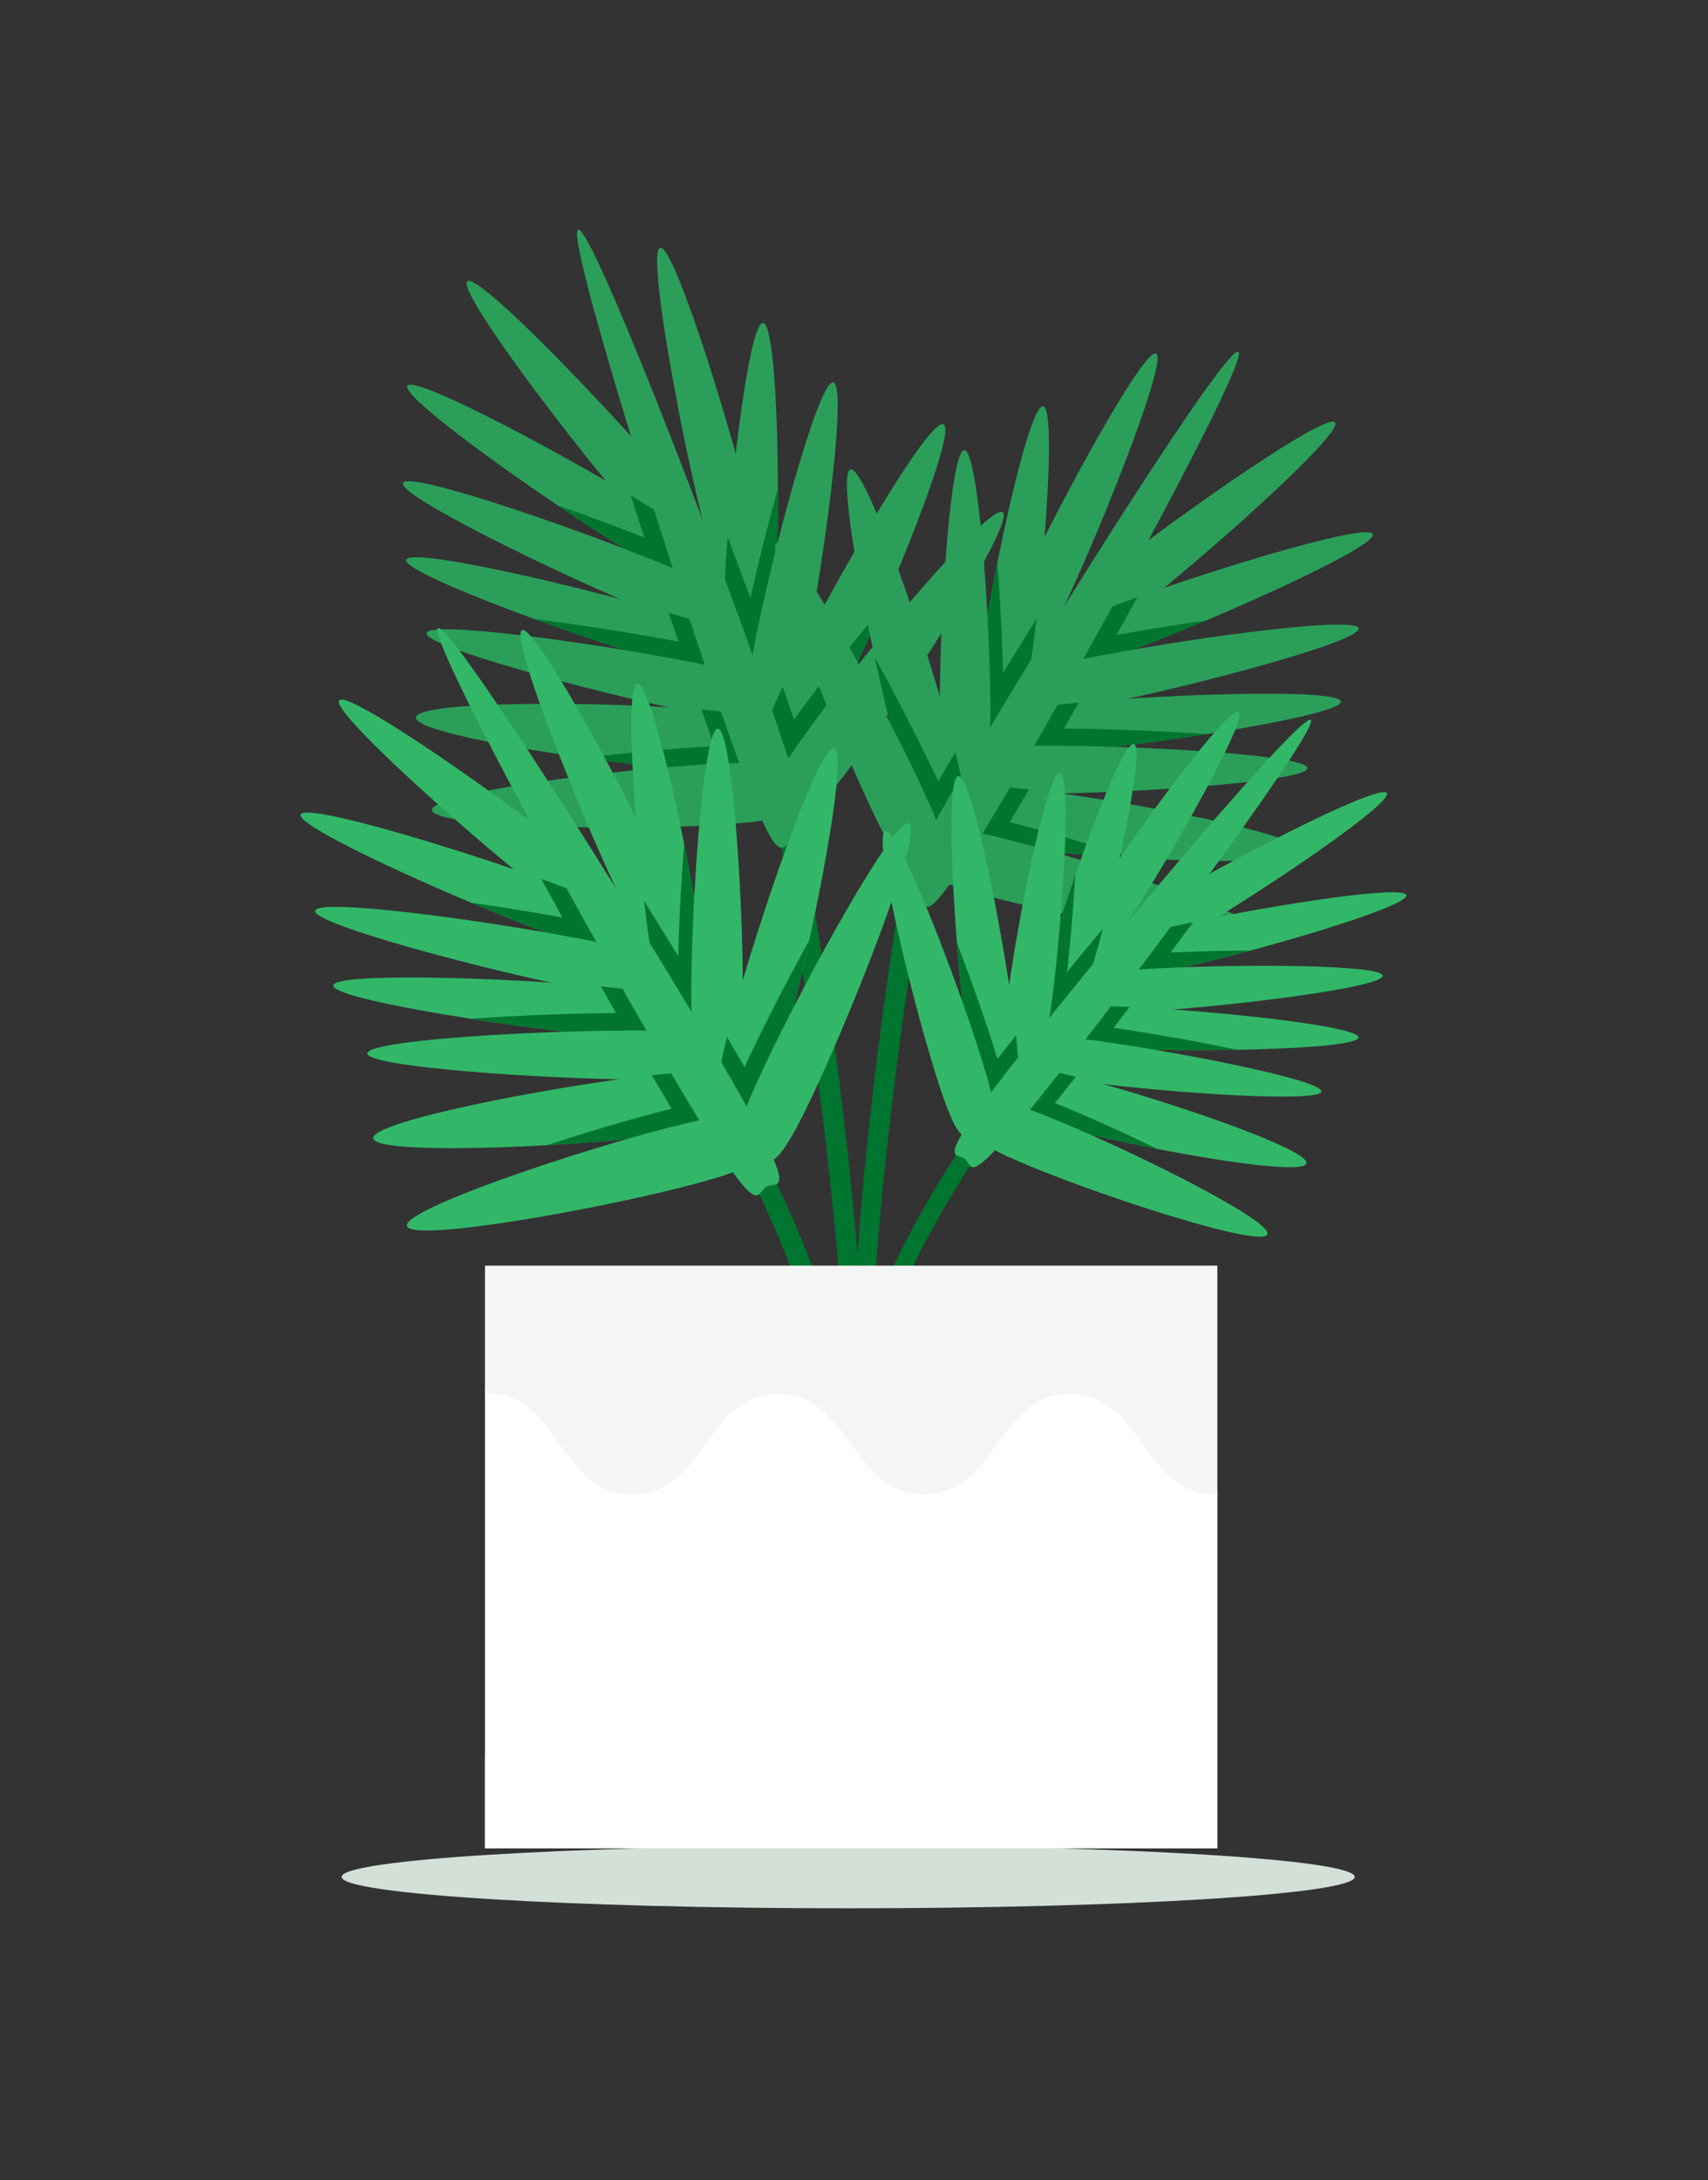 <svg width="254" height="324" viewBox="0 0 254 324" fill="none" xmlns="http://www.w3.org/2000/svg">
<rect x="0" y="0" width="254" height="324" fill="#333333" stroke="none"/>
<g clip-path="url(#clip0)">
<path d="M126.132 283.619C167.737 283.619 201.466 281.532 201.466 278.956C201.466 276.38 167.737 274.292 126.132 274.292C84.526 274.292 50.798 276.38 50.798 278.956C50.798 281.532 84.526 283.619 126.132 283.619Z" fill="#D3E0D7"/>
<path d="M126.253 197.727C126.424 197.743 126.607 197.669 126.793 197.494C127.555 196.778 128.084 194.644 127.974 192.726C127.901 191.437 126.086 160.675 118.277 118.844C117.968 117.187 117.146 116.819 116.441 118.023C115.736 119.227 115.415 121.545 115.725 123.201C123.368 164.141 125.198 195.013 125.216 195.32C125.298 196.769 125.722 197.678 126.253 197.727Z" fill="#00752F"/>
<path d="M129.123 192.671C128.954 192.687 128.776 192.614 128.593 192.443C127.847 191.741 127.33 189.651 127.437 187.774C127.508 186.512 129.285 156.39 136.932 115.43C137.235 113.808 138.04 113.447 138.73 114.627C139.42 115.805 139.734 118.075 139.431 119.696C131.948 159.784 130.155 190.013 130.138 190.313C130.057 191.732 129.642 192.623 129.123 192.671Z" fill="#00752F"/>
<g clip-path="url(#clip1)">
<path d="M92.821 74.718C93.589 75.616 94.29 76.42 94.928 77.134C101.999 85.046 101.623 82.262 103.021 81.067C104.548 79.764 107.607 80.843 98.348 70.001C95.927 67.168 92.905 63.801 89.734 60.396C80.769 50.77 70.612 40.839 69.486 41.8C67.959 43.103 83.562 63.876 92.821 74.718Z" fill="#2B9F5A"/>
<path d="M89.734 60.395C89.864 60.827 89.996 61.263 90.129 61.703C91.609 66.588 93.241 71.83 94.928 77.134C101.999 85.046 101.623 82.262 103.021 81.067C104.548 79.764 107.607 80.843 98.347 70.001C95.927 67.168 92.905 63.801 89.734 60.395Z" fill="#2B9F5A"/>
<path d="M82.91 75.105C86.462 77.501 89.923 79.754 92.856 81.567C94.546 82.612 95.972 83.456 97.175 84.132C104.605 88.292 103.596 85.97 104.505 84.502C104.662 84.249 104.866 84.037 105.059 83.833C106.183 82.659 107.016 81.783 96.678 75.389C95.782 74.835 94.828 74.255 93.826 73.659C81.284 66.154 61.566 55.76 60.586 57.341C59.787 58.635 71.779 67.583 82.91 75.105Z" fill="#2B9F5A"/>
<path d="M93.827 73.659C94.919 77.124 96.046 80.645 97.175 84.132C104.606 88.293 103.596 85.97 104.506 84.502C104.662 84.25 104.866 84.037 105.059 83.833C106.183 82.659 107.016 81.784 96.678 75.39C95.782 74.835 94.828 74.256 93.827 73.659Z" fill="#00752F"/>
<path d="M82.911 75.105C86.462 77.501 89.923 79.754 92.856 81.568C104.983 89.068 103.449 86.209 104.506 84.502C104.662 84.25 104.866 84.037 105.059 83.833C103.787 83.219 102.264 82.542 100.443 81.776C100.123 81.641 99.794 81.505 99.452 81.363C94.726 79.407 88.741 77.148 82.911 75.105Z" fill="#00752F"/>
<path d="M59.925 71.784C59.158 73.637 82.494 85.052 95.67 90.504C97.256 91.161 98.623 91.701 99.801 92.14C108.411 95.348 106.965 93.157 107.64 91.527C108.408 89.671 111.624 89.242 98.447 83.792C97.933 83.58 97.402 83.363 96.854 83.141C83.389 77.699 60.661 70.003 59.925 71.784Z" fill="#2B9F5A"/>
<path d="M98.447 83.792C97.933 83.58 97.402 83.363 96.854 83.141C97.835 86.178 98.824 89.197 99.801 92.14C108.411 95.348 106.964 93.157 107.64 91.527C108.408 89.671 111.624 89.242 98.447 83.792Z" fill="#2B9F5A"/>
<path d="M60.415 83.199C60.06 84.386 69.214 88.258 79.487 92.008C79.489 92.009 79.489 92.009 79.489 92.009C85.858 94.335 92.656 96.612 97.884 98.173C99.561 98.672 100.998 99.078 102.231 99.395C111.044 101.679 109.393 99.655 109.897 97.967C109.959 97.758 110.051 97.565 110.15 97.378C110.956 95.842 112.146 94.849 99.961 91.212C99.79 91.162 99.618 91.109 99.442 91.059C85.669 86.988 60.98 81.299 60.415 83.199Z" fill="#2B9F5A"/>
<path d="M99.961 91.212C99.789 91.161 99.618 91.109 99.442 91.059C100.387 93.92 101.323 96.716 102.231 99.395C111.044 101.679 109.393 99.654 109.897 97.967C109.959 97.758 110.051 97.565 110.149 97.378C110.956 95.842 112.146 94.849 99.961 91.212Z" fill="#00752F"/>
<path d="M79.489 92.009C85.858 94.335 92.656 96.613 97.884 98.173C111.549 102.251 109.322 99.89 109.897 97.967C109.959 97.758 110.051 97.565 110.15 97.378C108.527 96.943 106.52 96.484 104.066 95.984C97.049 94.555 87.493 93.011 79.489 92.009Z" fill="#00752F"/>
<path d="M63.438 94.095C63.038 96.061 88.119 102.832 102.091 105.678C102.978 105.858 103.797 106.018 104.556 106.16C115.767 108.254 113.665 106.245 114.038 104.404C114.438 102.438 117.516 101.406 103.541 98.56C102.989 98.448 102.419 98.333 101.833 98.22C87.577 95.438 63.825 92.207 63.438 94.095Z" fill="#2B9F5A"/>
<path d="M101.832 98.22C102.772 101 103.685 103.664 104.555 106.16C115.767 108.254 113.664 106.245 114.038 104.404C114.438 102.438 117.515 101.406 103.541 98.56C102.989 98.448 102.419 98.333 101.832 98.22Z" fill="#2B9F5A"/>
<path d="M61.852 106.637C61.715 108.365 74.349 110.879 86.996 112.647C92.622 113.436 98.248 114.078 102.755 114.435C104.654 114.585 106.26 114.68 107.619 114.724C116.5 115.002 114.798 113.124 114.865 111.017C114.865 110.96 114.868 110.905 114.873 110.847C115.067 108.4 117.996 106.626 104.312 105.461C104.039 105.438 103.759 105.415 103.472 105.393C88.833 104.229 62.051 104.139 61.852 106.637Z" fill="#2B9F5A"/>
<path d="M104.312 105.461C104.487 105.964 104.658 106.458 104.83 106.946C105.88 109.948 106.803 112.52 107.619 114.723C116.5 115.002 114.799 113.124 114.865 111.017C114.865 110.96 114.868 110.904 114.873 110.847C115.067 108.4 117.997 106.626 104.312 105.461Z" fill="#00752F"/>
<path d="M86.996 112.647C92.622 113.436 98.248 114.078 102.755 114.435C117.063 115.572 114.788 113.446 114.865 111.017C112.731 110.729 109.666 110.721 105.184 110.967C99.912 111.257 93.331 111.872 86.996 112.647Z" fill="#00752F"/>
<path d="M64.247 120.396C64.385 122.898 91.161 123.457 105.828 122.649C107.7 122.546 109.284 122.426 110.623 122.289C119.771 121.354 117.474 119.655 117.354 117.472C117.224 115.081 119.754 112.978 107.171 113.501C106.59 113.527 105.977 113.556 105.328 113.592C90.664 114.399 64.109 117.894 64.247 120.396Z" fill="#2B9F5A"/>
<path d="M107.171 113.502C108.586 117.368 109.701 120.2 110.623 122.29C119.771 121.354 117.474 119.655 117.353 117.472C117.223 115.081 119.754 112.979 107.171 113.502Z" fill="#2B9F5A"/>
<path d="M100.841 60.548C101.962 66.328 103.228 72.149 104.362 76.703C107.805 90.541 108.705 87.423 110.651 86.937C110.734 86.917 110.82 86.901 110.904 86.89C112.781 86.625 114.706 88.19 111.411 74.949C107.968 61.111 100.131 36.342 98.185 36.827C96.879 37.153 98.556 48.761 100.841 60.548Z" fill="#2B9F5A"/>
<path d="M110.651 86.937C110.734 86.917 110.82 86.901 110.903 86.89C107.668 78.136 104.118 68.835 100.841 60.548C101.962 66.328 103.227 72.15 104.362 76.703C107.805 90.541 108.705 87.423 110.651 86.937Z" fill="#2B9F5A"/>
<path d="M108.204 79.79C108.129 80.749 108.061 81.688 107.999 82.601C107.905 83.987 107.827 85.308 107.767 86.539C107.238 97.416 108.283 98.04 109.787 97.879C109.959 97.862 110.138 97.834 110.322 97.808C110.559 97.776 110.805 97.75 111.052 97.762C112.03 97.809 112.891 98.431 113.601 97.725C113.86 97.468 114.101 97.036 114.318 96.334C114.795 94.799 115.166 91.979 115.411 86.912C115.576 83.506 115.671 79.405 115.685 75.16C115.686 75.158 115.686 75.158 115.687 75.156C115.689 74.317 115.69 73.471 115.686 72.625C115.642 60.483 114.956 48.07 113.471 47.996C111.674 47.91 109.286 65.948 108.204 79.79Z" fill="#2B9F5A"/>
<path d="M115.686 72.625C113.929 78.915 112.143 86.144 110.912 91.998C110.789 92.587 110.671 93.16 110.56 93.714L110.52 93.914C110.491 94.06 110.462 94.203 110.435 94.346C110.181 95.63 109.965 96.805 109.787 97.879C109.959 97.862 110.138 97.834 110.322 97.808C110.559 97.776 110.805 97.75 111.052 97.762C112.03 97.809 112.891 98.431 113.601 97.725C113.861 97.468 114.101 97.036 114.318 96.334C114.795 94.799 115.166 91.979 115.411 86.912C115.576 83.507 115.671 79.405 115.685 75.16C115.686 75.158 115.686 75.158 115.687 75.156C115.689 74.317 115.69 73.471 115.686 72.625Z" fill="#00752F"/>
<path d="M108.204 79.789C108.129 80.749 108.061 81.688 107.999 82.601C107.905 83.987 107.827 85.307 107.767 86.539C107.178 98.665 108.543 98.048 110.322 97.808C110.559 97.776 110.805 97.75 111.052 97.762C112.03 97.809 112.892 98.431 113.601 97.725C113.861 97.468 114.101 97.036 114.318 96.334C112.417 91.08 110.34 85.457 108.204 79.789Z" fill="#00752F"/>
<path d="M112.891 92.414C112.768 92.996 112.652 93.564 112.542 94.112C112.501 94.319 112.459 94.522 112.422 94.722C110.546 104.273 111.28 105.454 112.621 105.609C113.077 105.66 113.607 105.594 114.125 105.698C115.02 105.877 115.742 106.536 116.494 106.142C116.796 105.982 117.101 105.654 117.426 105.054C118.159 103.691 118.982 100.936 120.047 95.615C120.514 93.293 120.994 90.635 121.46 87.824C123.708 74.293 125.63 57.189 123.913 56.844C121.926 56.446 115.775 78.694 112.891 92.414Z" fill="#2B9F5A"/>
<path d="M112.891 92.414C112.768 92.996 112.652 93.564 112.542 94.112C112.501 94.319 112.459 94.522 112.422 94.722C109.908 107.531 112.084 105.288 114.125 105.698C115.02 105.877 115.742 106.536 116.494 106.142C116.796 105.982 117.101 105.654 117.426 105.054C116.061 101.161 114.526 96.886 112.891 92.414Z" fill="#2B9F5A"/>
<path d="M114.476 112.248C114.91 112.389 115.411 112.477 115.867 112.702C117.222 113.369 117.86 115.074 119.944 112.552C121.097 111.152 122.694 108.458 125.102 103.571C126.959 99.799 129.105 95.113 131.198 90.282C136.709 77.554 141.843 63.81 140.317 63.057C138.21 62.019 124.226 86.105 117.474 99.816C117.079 100.617 116.719 101.365 116.389 102.064C112.297 110.73 113.021 111.781 114.476 112.248Z" fill="#2B9F5A"/>
<path d="M116.39 102.064C112.297 110.73 113.021 111.781 114.476 112.249C114.91 112.39 115.411 112.478 115.867 112.702C117.222 113.369 117.86 115.075 119.944 112.552C119.095 109.905 118.013 106.703 116.65 102.81C116.564 102.563 116.477 102.314 116.39 102.064Z" fill="#00752F"/>
<path d="M114.476 112.249C114.91 112.39 115.411 112.478 115.867 112.702C117.972 113.74 118.349 117.281 125.102 103.571C126.959 99.799 129.105 95.113 131.198 90.282C126.71 95.634 122.1 101.452 118.665 106.133C116.812 108.658 115.453 110.646 114.476 112.249Z" fill="#00752F"/>
<path d="M117.026 119.845C118.363 120.827 118.609 122.91 121.958 119.478C123.259 118.148 125.023 115.99 127.5 112.618C136.361 100.545 150.971 77.495 149.116 76.132C147.261 74.77 129.646 95.617 120.785 107.688C120.172 108.524 119.615 109.296 119.112 110.01C112.367 119.595 115.301 118.58 117.026 119.845Z" fill="#2B9F5A"/>
<path d="M119.112 110.01C112.367 119.595 115.301 118.58 117.026 119.845C118.363 120.827 118.609 122.909 121.958 119.478C121.418 117.248 120.511 114.218 119.112 110.01Z" fill="#2B9F5A"/>
<path d="M107.312 106.078C116.095 131.18 115.9 125.7 117.794 125.037C119.687 124.374 122.952 128.781 114.169 103.679C105.386 78.577 87.88 33.472 85.987 34.134C84.093 34.797 98.528 80.976 107.312 106.078Z" fill="#2B9F5A"/>
</g>
<g clip-path="url(#clip2)">
<path d="M169.887 89.974C168.979 90.691 168.153 91.33 167.405 91.895C159.111 98.155 160.001 95.552 158.885 94.139C157.665 92.598 154.521 93.055 165.472 84.395C168.335 82.132 171.877 79.471 175.568 76.801C186.005 69.254 197.646 61.64 198.545 62.776C199.765 64.318 180.838 81.314 169.887 89.974Z" fill="#2B9F5A"/>
<path d="M175.569 76.801C175.362 77.191 175.152 77.584 174.941 77.981C172.593 82.394 170.032 87.121 167.405 91.895C159.112 98.155 160.001 95.552 158.885 94.139C157.665 92.598 154.521 93.055 165.473 84.395C168.335 82.132 171.877 79.471 175.569 76.801Z" fill="#2B9F5A"/>
<path d="M179.334 92.225C175.468 93.853 171.716 95.362 168.555 96.547C166.733 97.231 165.203 97.771 163.92 98.192C155.992 100.78 157.403 98.74 156.807 97.157C156.705 96.885 156.549 96.642 156.403 96.41C155.546 95.069 154.911 94.07 166.055 89.888C167.021 89.525 168.047 89.149 169.122 88.766C182.594 83.935 203.507 77.689 204.148 79.394C204.67 80.788 191.454 87.11 179.334 92.225Z" fill="#2B9F5A"/>
<path d="M169.122 88.766C167.415 91.887 165.666 95.056 163.92 98.192C155.992 100.78 157.403 98.74 156.807 97.157C156.705 96.885 156.549 96.642 156.402 96.41C155.545 95.069 154.911 94.07 166.055 89.888C167.021 89.525 168.047 89.149 169.122 88.766Z" fill="#00752F"/>
<path d="M179.334 92.225C175.468 93.853 171.716 95.362 168.555 96.547C155.482 101.453 157.498 98.997 156.807 97.157C156.705 96.885 156.549 96.642 156.402 96.41C157.741 96.061 159.332 95.7 161.227 95.309C161.56 95.24 161.902 95.172 162.257 95.1C167.168 94.117 173.346 93.082 179.334 92.225Z" fill="#00752F"/>
<path d="M202.045 93.393C202.43 95.319 177.848 101.86 164.157 104.599C162.509 104.929 161.093 105.189 159.879 105.387C150.999 106.836 152.804 105.006 152.464 103.311C152.079 101.383 149.07 100.361 162.762 97.624C163.296 97.518 163.848 97.41 164.415 97.301C178.383 94.626 201.675 91.543 202.045 93.393Z" fill="#2B9F5A"/>
<path d="M162.762 97.624C163.296 97.518 163.847 97.41 164.415 97.301C162.897 100.032 161.375 102.745 159.879 105.387C150.999 106.836 152.804 105.006 152.464 103.311C152.078 101.384 149.07 100.361 162.762 97.624Z" fill="#2B9F5A"/>
<path d="M199.41 104.266C199.525 105.473 189.998 107.458 179.418 109.112C179.416 109.113 179.416 109.113 179.416 109.113C172.856 110.139 165.894 111.038 160.576 111.546C158.871 111.708 157.413 111.824 156.168 111.895C147.269 112.418 149.239 110.787 149.074 109.07C149.055 108.858 149.003 108.655 148.944 108.457C148.46 106.828 147.505 105.649 159.9 104.465C160.075 104.449 160.249 104.431 160.428 104.417C174.431 103.117 199.227 102.333 199.41 104.266Z" fill="#2B9F5A"/>
<path d="M159.901 104.465C160.075 104.449 160.25 104.431 160.429 104.417C158.978 106.986 157.549 109.494 156.169 111.895C147.269 112.418 149.239 110.787 149.075 109.07C149.055 108.858 149.003 108.654 148.944 108.456C148.46 106.828 147.505 105.648 159.901 104.465Z" fill="#00752F"/>
<path d="M179.416 109.113C172.856 110.139 165.894 111.038 160.575 111.546C146.675 112.873 149.262 111.027 149.074 109.07C149.055 108.858 149.003 108.654 148.944 108.457C150.584 108.346 152.599 108.286 155.052 108.271C162.064 108.229 171.537 108.558 179.416 109.113Z" fill="#00752F"/>
<path d="M194.439 114.16C194.45 116.125 169.073 117.873 155.111 117.957C154.225 117.963 153.408 117.961 152.652 117.953C141.485 117.839 143.886 116.308 143.876 114.469C143.865 112.504 141.104 110.93 155.068 110.845C155.619 110.842 156.189 110.84 156.773 110.843C170.996 110.873 194.426 112.273 194.439 114.16Z" fill="#2B9F5A"/>
<path d="M156.774 110.843C155.344 113.335 153.962 115.72 152.653 117.953C141.485 117.839 143.886 116.308 143.876 114.469C143.865 112.504 141.104 110.929 155.068 110.845C155.62 110.842 156.189 110.84 156.774 110.843Z" fill="#2B9F5A"/>
<path d="M193.584 126.509C193.388 128.195 180.775 128.215 168.29 127.515C162.736 127.206 157.21 126.756 152.813 126.244C150.96 126.029 149.399 125.815 148.086 125.599C139.502 124.183 141.492 122.701 141.828 120.665C141.839 120.61 141.846 120.556 141.852 120.5C142.13 118.112 139.652 115.852 153.019 117.328C153.285 117.358 153.559 117.388 153.838 117.422C168.122 119.08 193.867 124.072 193.584 126.509Z" fill="#2B9F5A"/>
<path d="M153.019 117.328C152.756 117.778 152.497 118.22 152.24 118.657C150.661 121.342 149.288 123.637 148.086 125.599C139.502 124.183 141.492 122.701 141.828 120.664C141.839 120.61 141.846 120.556 141.852 120.5C142.13 118.112 139.652 115.852 153.019 117.328Z" fill="#00752F"/>
<path d="M168.29 127.515C162.737 127.206 157.21 126.755 152.813 126.244C138.853 124.624 141.441 123.012 141.828 120.664C143.932 120.792 146.879 121.366 151.137 122.452C156.147 123.731 162.352 125.569 168.29 127.515Z" fill="#00752F"/>
<path d="M188.675 139.272C188.068 141.65 162.24 137.11 148.304 133.552C146.524 133.099 145.025 132.682 143.766 132.298C135.155 129.664 137.683 128.467 138.213 126.393C138.791 124.121 136.759 121.622 148.748 124.51C149.301 124.644 149.885 124.789 150.501 124.947C164.435 128.503 189.281 136.896 188.675 139.272Z" fill="#2B9F5A"/>
<path d="M148.748 124.51C146.656 127.956 145.047 130.465 143.766 132.298C135.155 129.664 137.683 128.467 138.213 126.393C138.791 124.121 136.759 121.622 148.748 124.51Z" fill="#2B9F5A"/>
<path d="M164.869 74.841C162.697 80.181 160.377 85.533 158.424 89.692C152.493 102.333 152.219 99.167 150.442 98.331C150.366 98.296 150.287 98.264 150.208 98.238C148.455 97.628 146.309 98.766 151.985 86.671C157.916 74.03 170.142 51.722 171.919 52.558C173.112 53.118 169.3 63.951 164.869 74.841Z" fill="#2B9F5A"/>
<path d="M150.442 98.332C150.366 98.297 150.287 98.265 150.209 98.239C154.977 90.442 160.15 82.181 164.87 74.841C162.697 80.181 160.378 85.534 158.424 89.692C152.493 102.333 152.22 99.167 150.442 98.332Z" fill="#2B9F5A"/>
<path d="M154.148 91.929C154.038 92.865 153.925 93.78 153.812 94.669C153.639 96.018 153.464 97.301 153.288 98.496C151.733 109.045 150.612 109.446 149.197 109.006C149.035 108.957 148.869 108.896 148.697 108.837C148.475 108.761 148.244 108.69 148.004 108.654C147.056 108.514 146.11 108.948 145.563 108.135C145.362 107.839 145.212 107.379 145.137 106.663C144.97 105.098 145.148 102.319 145.874 97.404C146.361 94.102 147.048 90.144 147.839 86.063C147.839 86.061 147.839 86.061 147.839 86.059C147.996 85.253 148.155 84.44 148.319 83.628C150.663 71.972 153.677 60.178 155.117 60.388C156.86 60.647 155.733 78.427 154.148 91.929Z" fill="#2B9F5A"/>
<path d="M148.319 83.628C148.814 90.004 149.159 97.286 149.232 103.143C149.238 103.732 149.243 104.305 149.244 104.859L149.245 105.059C149.245 105.204 149.246 105.347 149.245 105.489C149.245 106.771 149.229 107.94 149.197 109.006C149.035 108.957 148.869 108.896 148.697 108.837C148.475 108.761 148.244 108.689 148.004 108.654C147.056 108.514 146.11 108.948 145.562 108.135C145.362 107.839 145.212 107.379 145.137 106.663C144.97 105.098 145.148 102.318 145.874 97.404C146.361 94.102 147.048 90.144 147.839 86.063C147.839 86.061 147.839 86.061 147.838 86.059C147.995 85.253 148.155 84.44 148.319 83.628Z" fill="#00752F"/>
<path d="M154.148 91.929C154.038 92.865 153.925 93.78 153.812 94.668C153.639 96.018 153.464 97.301 153.288 98.496C151.555 110.256 150.36 109.405 148.697 108.836C148.475 108.761 148.244 108.689 148.004 108.654C147.056 108.514 146.11 108.948 145.562 108.135C145.362 107.839 145.212 107.379 145.137 106.662C147.96 101.977 151.022 96.968 154.148 91.929Z" fill="#00752F"/>
<path d="M147.252 103.168C147.259 103.751 147.263 104.318 147.265 104.865C147.265 105.071 147.266 105.275 147.265 105.474C147.255 115.004 146.327 116.001 145.009 115.894C144.561 115.857 144.064 115.693 143.547 115.695C142.654 115.697 141.835 116.194 141.187 115.673C140.927 115.461 140.697 115.088 140.498 114.45C140.052 113.002 139.785 110.199 139.77 104.886C139.762 102.567 139.804 99.922 139.89 97.134C140.297 83.709 141.693 66.914 143.408 66.908C145.392 66.903 147.083 89.441 147.252 103.168Z" fill="#2B9F5A"/>
<path d="M147.252 103.168C147.259 103.75 147.263 104.318 147.265 104.865C147.265 105.071 147.266 105.275 147.265 105.473C147.251 118.255 145.585 115.688 143.547 115.695C142.654 115.697 141.835 116.193 141.187 115.672C140.927 115.461 140.697 115.088 140.499 114.45C142.547 110.969 144.832 107.154 147.252 103.168Z" fill="#2B9F5A"/>
<path d="M141.968 121.921C141.524 121.974 141.027 121.964 140.546 122.093C139.117 122.477 138.181 123.994 136.658 121.175C135.816 119.613 134.792 116.721 133.406 111.57C132.337 107.594 131.164 102.686 130.07 97.648C127.189 84.376 124.863 70.199 126.472 69.766C128.693 69.168 137.559 94.958 141.446 109.409C141.673 110.254 141.877 111.04 142.061 111.775C144.35 120.876 143.454 121.748 141.968 121.921Z" fill="#2B9F5A"/>
<path d="M142.061 111.775C144.349 120.876 143.454 121.748 141.968 121.921C141.524 121.974 141.026 121.964 140.546 122.093C139.117 122.477 138.181 123.994 136.657 121.176C137.975 118.794 139.622 115.923 141.669 112.442C141.799 112.221 141.929 111.998 142.061 111.775Z" fill="#00752F"/>
<path d="M141.968 121.921C141.524 121.974 141.026 121.964 140.546 122.093C138.326 122.691 137.294 126.021 133.406 111.57C132.336 107.595 131.164 102.686 130.069 97.649C133.366 103.641 136.691 110.104 139.104 115.252C140.404 118.029 141.333 120.197 141.968 121.921Z" fill="#00752F"/>
<path d="M138.078 128.736C136.607 129.425 135.976 131.379 133.41 127.447C132.412 125.923 131.127 123.516 129.387 119.806C123.164 106.529 113.5 81.615 115.54 80.658C117.58 79.701 130.549 103.068 136.772 116.343C137.202 117.263 137.591 118.111 137.938 118.892C142.601 129.379 139.975 127.847 138.078 128.736Z" fill="#2B9F5A"/>
<path d="M137.938 118.892C142.601 129.379 139.975 127.847 138.078 128.736C136.607 129.425 135.976 131.379 133.41 127.447C134.351 125.408 135.797 122.669 137.938 118.892Z" fill="#2B9F5A"/>
<path d="M150.02 117.353C136.823 139.801 138.049 134.573 136.356 133.577C134.662 132.582 130.69 136.196 143.888 113.747C157.085 91.299 182.454 51.288 184.148 52.284C185.841 53.279 163.218 94.904 150.02 117.353Z" fill="#2B9F5A"/>
</g>
<g clip-path="url(#clip3)">
<path d="M124.306 207.38C124.495 207.419 124.694 207.423 124.895 207.384C125.717 207.228 126.257 206.435 126.101 205.613C125.997 205.06 123.426 191.852 114.068 172.887C113.698 172.136 112.789 171.827 112.038 172.198C111.287 172.569 110.978 173.478 111.349 174.229C120.508 192.79 123.097 206.046 123.122 206.178C123.24 206.8 123.722 207.26 124.306 207.38Z" fill="#00752F"/>
<path d="M79.705 131.866C80.632 132.598 81.475 133.251 82.24 133.828C90.709 140.221 89.801 137.562 90.941 136.119C92.186 134.545 95.397 135.012 84.213 126.168C81.29 123.857 77.673 121.139 73.902 118.412C63.243 110.705 51.356 102.929 50.437 104.09C49.191 105.664 68.521 123.022 79.705 131.866Z" fill="#32B768"/>
<path d="M73.902 118.412C74.113 118.811 74.328 119.212 74.543 119.618C76.941 124.124 79.557 128.952 82.24 133.828C90.709 140.221 89.801 137.562 90.941 136.119C92.186 134.545 95.397 135.012 84.213 126.168C81.29 123.857 77.673 121.139 73.902 118.412Z" fill="#32B768"/>
<path d="M70.057 134.164C74.005 135.827 77.837 137.368 81.065 138.579C82.925 139.277 84.488 139.828 85.799 140.258C93.895 142.901 92.454 140.818 93.063 139.201C93.167 138.924 93.326 138.676 93.476 138.438C94.351 137.069 94.999 136.048 83.619 131.778C82.632 131.407 81.584 131.023 80.486 130.632C66.728 125.699 45.37 119.319 44.715 121.06C44.182 122.484 57.679 128.94 70.057 134.164Z" fill="#32B768"/>
<path d="M80.486 130.632C82.229 133.82 84.016 137.056 85.799 140.258C93.895 142.901 92.454 140.818 93.063 139.202C93.167 138.924 93.326 138.676 93.476 138.438C94.351 137.069 94.999 136.048 83.618 131.778C82.632 131.407 81.584 131.023 80.486 130.632Z" fill="#00752F"/>
<path d="M70.057 134.164C74.005 135.828 77.837 137.368 81.065 138.579C94.416 143.589 92.357 141.081 93.063 139.201C93.168 138.924 93.326 138.676 93.476 138.438C92.109 138.082 90.484 137.713 88.549 137.314C88.209 137.244 87.86 137.174 87.497 137.101C82.482 136.097 76.172 135.04 70.057 134.164Z" fill="#00752F"/>
<path d="M46.863 135.358C46.469 137.324 71.574 144.004 85.557 146.802C87.24 147.139 88.686 147.404 89.926 147.606C98.995 149.086 97.151 147.217 97.498 145.486C97.892 143.518 100.965 142.474 86.981 139.678C86.436 139.57 85.873 139.46 85.293 139.348C71.028 136.617 47.24 133.468 46.863 135.358Z" fill="#32B768"/>
<path d="M86.981 139.679C86.436 139.57 85.873 139.46 85.293 139.349C86.843 142.138 88.398 144.909 89.926 147.606C98.995 149.086 97.151 147.217 97.498 145.487C97.892 143.518 100.964 142.474 86.981 139.679Z" fill="#32B768"/>
<path d="M49.554 146.462C49.436 147.695 59.166 149.722 69.971 151.411C69.973 151.411 69.973 151.411 69.973 151.411C76.672 152.459 83.782 153.378 89.214 153.896C90.955 154.061 92.444 154.181 93.715 154.253C102.804 154.787 100.792 153.121 100.96 151.368C100.98 151.151 101.033 150.943 101.093 150.741C101.587 149.078 102.562 147.874 89.904 146.665C89.725 146.649 89.547 146.631 89.365 146.616C75.064 145.288 49.741 144.488 49.554 146.462Z" fill="#32B768"/>
<path d="M89.904 146.665C89.725 146.648 89.547 146.63 89.365 146.615C90.846 149.239 92.305 151.801 93.715 154.253C102.804 154.787 100.792 153.121 100.96 151.368C100.98 151.151 101.033 150.943 101.093 150.741C101.587 149.078 102.563 147.873 89.904 146.665Z" fill="#00752F"/>
<path d="M69.973 151.411C76.673 152.46 83.783 153.378 89.214 153.896C103.41 155.251 100.768 153.366 100.96 151.368C100.98 151.151 101.033 150.943 101.093 150.741C99.418 150.629 97.36 150.567 94.855 150.552C87.694 150.509 78.02 150.845 69.973 151.411Z" fill="#00752F"/>
<path d="M54.63 156.566C54.619 158.572 80.535 160.358 94.795 160.444C95.7 160.449 96.534 160.448 97.306 160.44C108.711 160.323 106.259 158.76 106.269 156.881C106.281 154.875 109.1 153.267 94.839 153.18C94.276 153.178 93.694 153.175 93.097 153.178C78.572 153.209 54.644 154.639 54.63 156.566Z" fill="#32B768"/>
<path d="M93.097 153.178C94.557 155.723 95.968 158.16 97.306 160.44C108.711 160.323 106.259 158.76 106.269 156.881C106.28 154.875 109.1 153.267 94.839 153.18C94.275 153.178 93.694 153.176 93.097 153.178Z" fill="#32B768"/>
<path d="M55.503 169.178C55.703 170.899 68.585 170.92 81.335 170.205C87.007 169.889 92.651 169.43 97.141 168.907C99.034 168.687 100.628 168.469 101.97 168.248C110.736 166.802 108.703 165.289 108.361 163.209C108.349 163.153 108.342 163.098 108.335 163.041C108.052 160.602 110.583 158.294 96.932 159.802C96.659 159.832 96.38 159.863 96.095 159.897C81.507 161.591 55.214 166.688 55.503 169.178Z" fill="#32B768"/>
<path d="M96.932 159.801C97.2 160.261 97.464 160.712 97.727 161.159C99.339 163.9 100.742 166.244 101.97 168.248C110.736 166.802 108.704 165.288 108.361 163.209C108.349 163.153 108.342 163.098 108.336 163.041C108.052 160.602 110.583 158.294 96.932 159.801Z" fill="#00752F"/>
<path d="M81.335 170.205C87.007 169.889 92.651 169.429 97.142 168.907C111.399 167.252 108.755 165.607 108.361 163.209C106.212 163.339 103.202 163.926 98.853 165.035C93.737 166.34 87.4 168.218 81.335 170.205Z" fill="#00752F"/>
<path d="M60.518 182.213C61.138 184.64 87.515 180.004 101.747 176.371C103.564 175.908 105.095 175.482 106.382 175.089C115.176 172.4 112.593 171.178 112.052 169.059C111.462 166.739 113.537 164.186 101.294 167.136C100.728 167.273 100.133 167.421 99.503 167.582C85.273 171.214 59.898 179.785 60.518 182.213Z" fill="#32B768"/>
<path d="M101.293 167.136C103.43 170.655 105.073 173.218 106.382 175.09C115.175 172.4 112.593 171.178 112.052 169.06C111.462 166.739 113.537 164.186 101.293 167.136Z" fill="#32B768"/>
<path d="M84.829 116.411C87.048 121.864 89.417 127.33 91.412 131.578C97.469 144.487 97.748 141.254 99.563 140.401C99.641 140.365 99.722 140.332 99.802 140.305C101.592 139.682 103.784 140.845 97.987 128.492C91.93 115.583 79.444 92.8 77.629 93.654C76.411 94.226 80.304 105.289 84.829 116.411Z" fill="#32B768"/>
<path d="M99.563 140.401C99.641 140.365 99.722 140.333 99.802 140.306C94.932 132.344 89.648 123.906 84.829 116.411C87.047 121.865 89.416 127.331 91.411 131.578C97.469 144.488 97.748 141.255 99.563 140.401Z" fill="#32B768"/>
<path d="M95.779 133.862C95.891 134.819 96.006 135.753 96.122 136.66C96.298 138.038 96.478 139.349 96.657 140.569C98.244 151.342 99.39 151.752 100.835 151.303C101 151.252 101.17 151.19 101.345 151.129C101.572 151.052 101.808 150.979 102.053 150.943C103.022 150.8 103.987 151.243 104.546 150.413C104.751 150.111 104.904 149.641 104.981 148.909C105.152 147.311 104.969 144.473 104.228 139.454C103.731 136.081 103.029 132.039 102.221 127.872C102.222 127.87 102.222 127.87 102.222 127.868C102.062 127.044 101.899 126.214 101.731 125.384C99.337 113.48 96.26 101.436 94.789 101.65C93.009 101.915 94.159 120.073 95.779 133.862Z" fill="#32B768"/>
<path d="M101.732 125.384C101.226 131.896 100.874 139.334 100.799 145.315C100.793 145.916 100.788 146.502 100.786 147.067L100.786 147.271C100.786 147.42 100.784 147.566 100.786 147.711C100.786 149.02 100.802 150.214 100.835 151.303C101 151.252 101.17 151.19 101.346 151.129C101.572 151.052 101.808 150.979 102.053 150.943C103.022 150.8 103.987 151.243 104.547 150.413C104.751 150.111 104.904 149.641 104.981 148.909C105.152 147.311 104.97 144.473 104.228 139.454C103.731 136.081 103.029 132.039 102.221 127.872C102.222 127.87 102.222 127.87 102.222 127.868C102.062 127.044 101.899 126.214 101.732 125.384Z" fill="#00752F"/>
<path d="M95.779 133.862C95.891 134.818 96.006 135.752 96.122 136.66C96.298 138.038 96.477 139.349 96.657 140.569C98.427 152.579 99.647 151.71 101.346 151.129C101.572 151.052 101.808 150.979 102.053 150.943C103.022 150.8 103.987 151.243 104.547 150.413C104.751 150.111 104.904 149.641 104.981 148.909C102.098 144.124 98.971 139.009 95.779 133.862Z" fill="#00752F"/>
<path d="M102.821 145.34C102.814 145.935 102.81 146.515 102.808 147.074C102.808 147.284 102.806 147.492 102.808 147.695C102.818 157.428 103.766 158.446 105.112 158.337C105.569 158.3 106.077 158.132 106.605 158.134C107.517 158.136 108.354 158.643 109.015 158.111C109.28 157.895 109.515 157.514 109.718 156.863C110.174 155.384 110.447 152.521 110.462 147.095C110.47 144.727 110.427 142.026 110.34 139.178C109.924 125.467 108.498 108.315 106.746 108.309C104.72 108.304 102.994 131.322 102.821 145.34Z" fill="#32B768"/>
<path d="M102.821 145.34C102.814 145.935 102.81 146.514 102.808 147.073C102.808 147.284 102.806 147.492 102.808 147.695C102.822 160.748 104.523 158.127 106.605 158.133C107.517 158.136 108.354 158.643 109.015 158.111C109.28 157.895 109.515 157.514 109.718 156.862C107.626 153.307 105.292 149.411 102.821 145.34Z" fill="#32B768"/>
<path d="M108.218 164.492C108.671 164.546 109.179 164.536 109.67 164.668C111.129 165.06 112.085 166.609 113.641 163.731C114.501 162.135 115.546 159.182 116.962 153.921C118.054 149.861 119.251 144.848 120.369 139.703C123.311 126.149 125.686 111.671 124.043 111.228C121.775 110.618 112.72 136.956 108.751 151.714C108.519 152.577 108.31 153.38 108.122 154.13C105.785 163.424 106.7 164.315 108.218 164.492Z" fill="#32B768"/>
<path d="M108.123 154.13C105.785 163.425 106.7 164.315 108.218 164.492C108.671 164.547 109.179 164.536 109.67 164.668C111.129 165.06 112.085 166.61 113.641 163.731C112.296 161.298 110.613 158.367 108.523 154.812C108.39 154.586 108.257 154.359 108.123 154.13Z" fill="#00752F"/>
<path d="M108.218 164.492C108.671 164.547 109.179 164.536 109.67 164.668C111.936 165.278 112.991 168.679 116.962 153.921C118.054 149.861 119.252 144.848 120.369 139.703C117.002 145.823 113.607 152.424 111.143 157.681C109.814 160.518 108.866 162.731 108.218 164.492Z" fill="#00752F"/>
<path d="M112.19 171.452C113.692 172.156 114.337 174.151 116.958 170.136C117.977 168.579 119.289 166.121 121.066 162.332C127.422 148.772 137.291 123.329 135.207 122.352C133.124 121.374 119.879 145.238 113.524 158.796C113.085 159.735 112.687 160.601 112.333 161.399C107.571 172.108 110.253 170.544 112.19 171.452Z" fill="#32B768"/>
<path d="M112.333 161.399C107.571 172.108 110.253 170.544 112.19 171.452C113.692 172.156 114.337 174.151 116.958 170.136C115.996 168.053 114.519 165.256 112.333 161.399Z" fill="#32B768"/>
<path d="M99.994 159.826C113.472 182.752 112.22 177.413 113.949 176.396C115.679 175.38 119.735 179.07 106.257 156.145C92.779 133.219 66.87 92.357 65.14 93.374C63.411 94.391 86.516 136.901 99.994 159.826Z" fill="#32B768"/>
</g>
<g clip-path="url(#clip4)">
<path d="M131.009 197.488C130.843 197.5 130.673 197.479 130.505 197.423C129.821 197.193 129.452 196.452 129.682 195.767C129.836 195.307 133.58 184.322 143.8 169.212C144.204 168.613 145.017 168.456 145.616 168.861C146.214 169.266 146.371 170.079 145.967 170.677C135.965 185.466 132.198 196.49 132.162 196.6C131.988 197.117 131.522 197.454 131.009 197.488Z" fill="#00752F"/>
<path d="M177.972 138.184C177.094 138.701 176.297 139.16 175.576 139.563C167.589 144.034 168.677 141.868 167.872 140.502C166.992 139.011 164.194 139.033 174.787 132.786C177.556 131.154 180.966 129.255 184.507 127.367C194.519 122.029 205.589 116.778 206.238 117.877C207.118 119.368 188.566 131.936 177.972 138.184Z" fill="#32B768"/>
<path d="M184.507 127.367C184.28 127.683 184.05 128.001 183.818 128.322C181.241 131.892 178.44 135.711 175.576 139.564C167.589 144.034 168.677 141.869 167.872 140.502C166.992 139.011 164.194 139.033 174.787 132.786C177.556 131.154 180.966 129.255 184.507 127.367Z" fill="#32B768"/>
<path d="M185.948 141.278C182.379 142.237 178.924 143.104 176.023 143.761C174.351 144.139 172.952 144.428 171.781 144.641C164.553 145.951 166.028 144.34 165.698 142.887C165.641 142.638 165.534 142.407 165.434 142.187C164.846 140.914 164.412 139.966 174.638 137.65C175.525 137.448 176.465 137.244 177.449 137.037C189.785 134.434 208.784 131.485 209.139 133.05C209.428 134.329 197.137 138.265 185.948 141.278Z" fill="#32B768"/>
<path d="M177.449 137.037C175.586 139.557 173.68 142.113 171.781 144.641C164.553 145.951 166.028 144.34 165.698 142.887C165.641 142.638 165.534 142.407 165.434 142.186C164.846 140.914 164.412 139.966 174.638 137.65C175.524 137.448 176.465 137.244 177.449 137.037Z" fill="#00752F"/>
<path d="M185.948 141.278C182.378 142.237 178.924 143.104 176.023 143.761C164.027 146.478 166.08 144.576 165.697 142.887C165.64 142.637 165.534 142.407 165.434 142.186C166.644 142.042 168.076 141.917 169.776 141.803C170.075 141.783 170.381 141.764 170.7 141.744C175.103 141.474 180.619 141.31 185.948 141.278Z" fill="#00752F"/>
<path d="M205.628 145.016C205.734 146.743 183.498 149.51 171.221 150.261C169.743 150.352 168.477 150.41 167.393 150.437C159.47 150.639 161.264 149.258 161.171 147.738C161.065 146.01 158.561 144.757 170.838 144.007C171.317 143.979 171.811 143.951 172.32 143.923C184.83 143.261 205.527 143.357 205.628 145.016Z" fill="#32B768"/>
<path d="M170.838 144.008C171.317 143.979 171.811 143.951 172.32 143.923C170.668 146.125 169.015 148.311 167.393 150.437C159.47 150.639 161.264 149.258 161.171 147.738C161.065 146.01 158.562 144.758 170.838 144.008Z" fill="#32B768"/>
<path d="M202.027 154.19C201.983 155.257 193.431 155.849 184 156.027C183.998 156.027 183.998 156.027 183.998 156.027C178.15 156.137 171.967 156.089 167.264 155.895C165.757 155.833 164.471 155.76 163.376 155.673C155.547 155.064 157.461 153.876 157.523 152.359C157.532 152.171 157.51 151.987 157.483 151.807C157.255 150.328 156.563 149.185 167.522 149.635C167.677 149.642 167.831 149.648 167.989 149.656C180.365 150.198 202.099 152.481 202.027 154.19Z" fill="#32B768"/>
<path d="M167.523 149.635C167.677 149.642 167.831 149.647 167.989 149.656C166.415 151.725 164.868 153.743 163.376 155.673C155.547 155.064 157.461 153.876 157.523 152.359C157.532 152.171 157.511 151.987 157.483 151.807C157.255 150.328 156.563 149.184 167.523 149.635Z" fill="#00752F"/>
<path d="M183.998 156.027C178.15 156.137 171.967 156.089 167.264 155.895C154.974 155.39 157.453 154.088 157.523 152.358C157.532 152.171 157.51 151.987 157.483 151.807C158.928 151.907 160.693 152.096 162.836 152.376C168.96 153.179 177.188 154.599 183.998 156.027Z" fill="#00752F"/>
<path d="M196.505 162.23C196.28 163.946 173.923 162.435 161.728 160.837C160.954 160.735 160.241 160.637 159.583 160.539C149.85 159.103 152.129 158.055 152.34 156.448C152.565 154.732 150.345 153.027 162.542 154.625C163.023 154.688 163.521 154.755 164.03 154.827C176.439 156.555 196.719 160.581 196.505 162.23Z" fill="#32B768"/>
<path d="M164.031 154.827C162.484 156.831 160.993 158.747 159.583 160.539C149.85 159.103 152.129 158.054 152.34 156.448C152.565 154.732 150.345 153.027 162.542 154.625C163.023 154.689 163.521 154.755 164.031 154.827Z" fill="#32B768"/>
<path d="M194.281 172.905C193.908 174.352 182.898 172.86 172.086 170.755C167.276 169.821 162.507 168.767 158.731 167.794C157.139 167.384 155.803 167.011 154.682 166.665C147.36 164.402 149.275 163.347 149.811 161.61C149.827 161.564 149.84 161.517 149.852 161.469C150.38 159.419 148.488 157.15 159.977 160.037C160.206 160.095 160.441 160.155 160.681 160.217C172.949 163.374 194.82 170.811 194.281 172.905Z" fill="#32B768"/>
<path d="M159.977 160.037C159.694 160.399 159.415 160.753 159.139 161.104C157.44 163.258 155.966 165.097 154.682 166.665C147.36 164.402 149.275 163.347 149.811 161.61C149.828 161.563 149.84 161.517 149.853 161.469C150.38 159.418 148.489 157.15 159.977 160.037Z" fill="#00752F"/>
<path d="M172.086 170.755C167.276 169.821 162.507 168.767 158.731 167.794C146.741 164.709 149.193 163.613 149.811 161.61C151.633 161.973 154.135 162.827 157.722 164.284C161.941 166 167.137 168.347 172.086 170.755Z" fill="#00752F"/>
<path d="M188.469 183.456C187.655 185.458 165.657 178.405 153.921 173.632C152.422 173.024 151.164 172.481 150.11 171.994C142.91 168.666 145.26 167.924 145.971 166.177C146.747 164.263 145.273 161.839 155.39 165.794C155.857 165.978 156.349 166.173 156.868 166.385C168.603 171.156 189.283 181.454 188.469 183.456Z" fill="#32B768"/>
<path d="M155.39 165.794C153.152 168.551 151.448 170.548 150.11 171.995C142.91 168.666 145.26 167.924 145.971 166.177C146.748 164.263 145.273 161.839 155.39 165.794Z" fill="#32B768"/>
<path d="M175.404 124.376C172.869 128.777 170.204 133.17 168.002 136.566C161.313 146.888 161.453 144.092 160.002 143.15C159.94 143.111 159.874 143.073 159.809 143.041C158.352 142.298 156.343 143.035 162.744 133.159C169.433 122.837 182.773 104.831 184.224 105.773C185.198 106.404 180.574 115.402 175.404 124.376Z" fill="#32B768"/>
<path d="M160.002 143.15C159.94 143.111 159.874 143.073 159.809 143.041C164.904 136.808 170.407 130.217 175.404 124.376C172.869 128.777 170.204 133.17 168.002 136.566C161.313 146.888 161.453 144.092 160.002 143.15Z" fill="#32B768"/>
<path d="M164.002 138.006C163.794 138.81 163.587 139.595 163.381 140.357C163.069 141.514 162.762 142.613 162.466 143.634C159.847 152.655 158.82 152.871 157.638 152.318C157.502 152.255 157.365 152.182 157.222 152.11C157.037 152.017 156.844 151.927 156.639 151.867C155.828 151.632 154.951 151.897 154.57 151.122C154.431 150.84 154.355 150.42 154.375 149.786C154.416 148.401 154.905 145.996 156.127 141.794C156.947 138.971 158.02 135.599 159.199 132.132C159.198 132.13 159.198 132.13 159.198 132.128C159.432 131.443 159.668 130.753 159.909 130.064C163.35 120.172 167.391 110.239 168.623 110.595C170.113 111.03 167.002 126.412 164.002 138.006Z" fill="#32B768"/>
<path d="M159.908 130.064C159.578 135.688 159.007 142.085 158.37 147.205C158.305 147.719 158.241 148.22 158.175 148.703L158.152 148.878C158.134 149.005 158.118 149.13 158.1 149.254C157.947 150.372 157.794 151.391 157.637 152.317C157.502 152.255 157.364 152.182 157.221 152.109C157.037 152.017 156.844 151.927 156.639 151.867C155.828 151.632 154.951 151.897 154.57 151.122C154.43 150.84 154.355 150.42 154.375 149.786C154.416 148.401 154.905 145.996 156.126 141.794C156.946 138.97 158.02 135.598 159.198 132.132C159.198 132.13 159.198 132.13 159.198 132.128C159.432 131.443 159.668 130.753 159.908 130.064Z" fill="#00752F"/>
<path d="M164.002 138.006C163.794 138.81 163.586 139.595 163.381 140.357C163.069 141.514 162.762 142.613 162.465 143.634C159.546 153.69 158.605 152.804 157.221 152.109C157.037 152.017 156.844 151.927 156.639 151.867C155.827 151.632 154.951 151.897 154.57 151.122C154.43 150.84 154.355 150.42 154.375 149.786C157.399 146.034 160.671 142.03 164.002 138.006Z" fill="#00752F"/>
<path d="M156.639 146.989C156.575 147.499 156.511 147.994 156.447 148.472C156.422 148.652 156.399 148.83 156.374 149.003C155.225 157.32 154.296 158.078 153.159 157.828C152.772 157.742 152.358 157.539 151.906 157.479C151.127 157.374 150.352 157.709 149.85 157.177C149.648 156.961 149.492 156.608 149.395 156.028C149.179 154.71 149.281 152.232 149.903 147.593C150.174 145.569 150.528 143.266 150.936 140.842C152.898 129.174 156.127 114.684 157.624 114.884C159.356 115.117 158.134 134.99 156.639 146.989Z" fill="#32B768"/>
<path d="M156.639 146.989C156.576 147.498 156.511 147.994 156.447 148.472C156.422 148.652 156.4 148.83 156.374 149.003C154.833 160.156 153.686 157.717 151.906 157.478C151.127 157.373 150.352 157.709 149.85 157.176C149.648 156.961 149.492 156.608 149.395 156.027C151.6 153.234 154.051 150.178 156.639 146.989Z" fill="#32B768"/>
<path d="M149.783 162.723C149.39 162.716 148.957 162.648 148.522 162.703C147.229 162.867 146.23 164.079 145.238 161.437C144.69 159.973 144.143 157.327 143.55 152.665C143.092 149.067 142.656 144.643 142.304 140.116C141.378 128.188 141.045 115.537 142.501 115.352C144.511 115.096 149.163 138.664 150.825 151.741C150.922 152.506 151.006 153.217 151.079 153.879C151.987 162.096 151.101 162.75 149.783 162.723Z" fill="#32B768"/>
<path d="M151.078 153.88C151.986 162.096 151.101 162.75 149.783 162.724C149.389 162.717 148.956 162.648 148.521 162.704C147.229 162.868 146.23 164.08 145.238 161.437C146.672 159.516 148.454 157.208 150.656 154.415C150.797 154.238 150.937 154.059 151.078 153.88Z" fill="#00752F"/>
<path d="M149.783 162.724C149.389 162.717 148.956 162.648 148.521 162.704C146.513 162.959 145.213 165.742 143.549 152.665C143.092 149.068 142.656 144.644 142.304 140.116C144.464 145.74 146.592 151.779 148.081 156.56C148.884 159.14 149.435 161.143 149.783 162.724Z" fill="#00752F"/>
<path d="M145.573 168.205C144.207 168.631 143.422 170.26 141.653 166.522C140.964 165.072 140.131 162.818 139.056 159.372C135.214 147.04 129.762 124.14 131.657 123.549C133.552 122.958 142.074 144.903 145.916 157.234C146.181 158.088 146.419 158.874 146.629 159.598C149.443 169.308 147.334 167.657 145.573 168.205Z" fill="#32B768"/>
<path d="M146.629 159.598C149.444 169.308 147.335 167.656 145.573 168.205C144.207 168.631 143.422 170.26 141.653 166.522C142.719 164.854 144.308 162.638 146.629 159.598Z" fill="#32B768"/>
<path d="M157.357 159.7C143.153 177.712 144.849 173.296 143.49 172.224C142.131 171.153 138.232 173.832 152.437 155.82C166.641 137.808 193.57 105.926 194.929 106.997C196.288 108.068 171.562 141.688 157.357 159.7Z" fill="#32B768"/>
</g>
<path d="M180.797 221.447C169.953 221.447 169.953 206.491 159.109 206.491L72.358 206.376H72.12V274.69H181.035V221.447H180.797Z" fill="white"/>
<path d="M180.797 221.447C173.763 221.447 171.291 215.157 167.463 210.736V261.118H72.12V274.69H181.035V221.447H180.797Z" fill="white"/>
<path d="M181.035 188.108V222.126H180.797C169.953 222.126 169.953 207.17 159.109 207.17C148.265 207.17 148.265 222.126 137.421 222.126C126.577 222.126 126.577 207.17 115.733 207.17C104.89 207.17 104.89 222.126 94.046 222.126C83.202 222.126 83.202 207.054 72.358 207.054H72.12V188.108H181.035Z" fill="#F4F6F6"/>
</g>
<defs>
<clipPath id="clip0">
<rect width="254" height="324" fill="white"/>
</clipPath>
<clipPath id="clip1">
<rect width="101.996" height="101.996" fill="white" transform="matrix(-0.922 -0.388 -0.388 0.922 165.264 65.006)"/>
</clipPath>
<clipPath id="clip2">
<rect width="99.873" height="99.873" fill="white" transform="translate(102.137 66.908) rotate(-11.662)"/>
</clipPath>
<clipPath id="clip3">
<rect width="101.996" height="101.996" fill="white" transform="matrix(-0.979 -0.202 -0.202 0.979 148.896 108.309)"/>
</clipPath>
<clipPath id="clip4">
<rect width="87.977" height="87.977" fill="white" transform="translate(121.605 109.945) rotate(-3.853)"/>
</clipPath>
</defs>
</svg>
